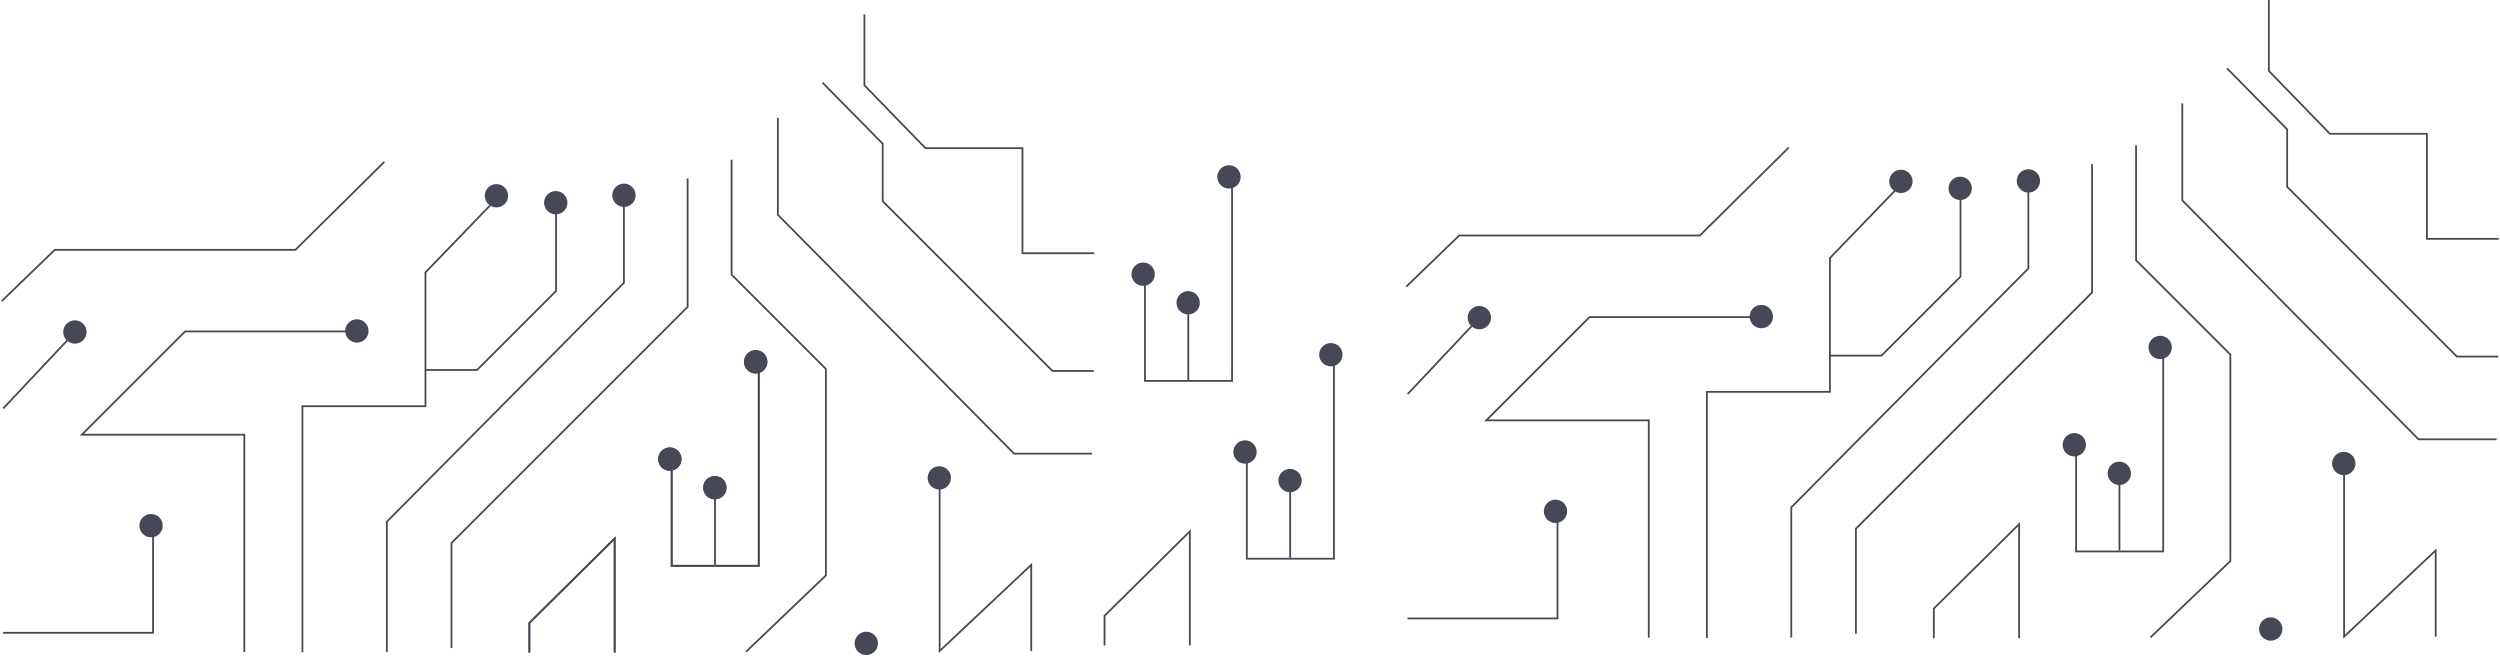 <svg width="1392" height="365" viewBox="0 0 1392 365" fill="none" xmlns="http://www.w3.org/2000/svg">
<path d="M251.374 360.841V302.341L382.874 170.841V99.341" stroke="#464855"/>
<path d="M1033.37 352.841V294.341L1164.87 162.841V91.341" stroke="#464855"/>
<path d="M168.396 363.188V226.188H236.896V151.688L277.396 109.688" stroke="#464855"/>
<path d="M950.396 355.188V218.188H1018.9V143.688L1059.4 101.688" stroke="#464855"/>
<path d="M309.614 113.002V162.002L265.614 206.002H236.614" stroke="#464855"/>
<path d="M1091.61 105.002V154.002L1047.61 198.002H1018.61" stroke="#464855"/>
<path d="M215.395 362.972V290.472L347.395 157.472V108.472" stroke="#464855"/>
<path d="M997.395 354.972V282.472L1129.39 149.472V100.472" stroke="#464855"/>
<path d="M1.718 352.349H85.218V295.849" stroke="#464855"/>
<path d="M783.718 344.349H867.218V287.849" stroke="#464855"/>
<path d="M136.033 363.058V242.058H45.533L103.033 184.558L199.033 184.558" stroke="#464855"/>
<path d="M918.033 355.058V234.058H827.533L885.033 176.558L981.033 176.558" stroke="#464855"/>
<path d="M294.747 363.336V346.836L342.247 299.836V363.336" stroke="#464855"/>
<path d="M294.747 363.336V346.836L342.247 299.836V363.336" stroke="#464855"/>
<path d="M615 359.377V342.877L662.5 295.877V359.377" stroke="#464855"/>
<path d="M1076.75 355.336V338.836L1124.25 291.836V355.336" stroke="#464855"/>
<path d="M373.981 258.042V315.042H422.481V203.042" stroke="#464855"/>
<path d="M373.981 258.042V315.042H422.481V203.042" stroke="#464855"/>
<path d="M694.234 254.083V311.083H742.734V199.083" stroke="#464855"/>
<path d="M637.514 155.083V212.083H686.014V100.083" stroke="#464855"/>
<path d="M1155.98 250.042V307.042H1204.48V195.042" stroke="#464855"/>
<path d="M398.105 314.543V271.043" stroke="#464855"/>
<path d="M718.358 310.584V267.084" stroke="#464855"/>
<path d="M661.638 211.584V168.084" stroke="#464855"/>
<path d="M1180.11 306.543V263.043" stroke="#464855"/>
<path d="M415.359 362.912L459.859 320.412V205.412L407.359 152.912V88.912" stroke="#464855"/>
<path d="M1197.36 354.912L1241.86 312.412V197.412L1189.36 144.912V80.912" stroke="#464855"/>
<path d="M574.185 362.489V314.489L523.185 362.489V265.489" stroke="#464855"/>
<path d="M1356.18 354.489V306.489L1305.18 354.489V257.489" stroke="#464855"/>
<path d="M608.114 252.591L564.614 252.591L433.114 119.591V65.591" stroke="#464855"/>
<path d="M1390.11 244.591L1346.61 244.591L1215.11 111.591V57.591" stroke="#464855"/>
<path d="M608.993 206.544H585.993L491.493 112.044V80.044L457.993 46.044" stroke="#464855"/>
<path d="M1390.99 198.544H1367.99L1273.49 104.044V72.044L1239.99 38.044" stroke="#464855"/>
<path d="M609.303 141H569.303V82.5H515.303L481.303 47.5V8" stroke="#464855"/>
<path d="M1391.3 133H1351.3V74.5H1297.3L1263.3 39.5V0" stroke="#464855"/>
<path d="M1 167.611L30.5 139.111H164.5L214 90.111" stroke="#464855"/>
<path d="M783 159.611L812.5 131.111H946.5L996 82.111" stroke="#464855"/>
<path d="M1.784 227.427L41.784 184.927" stroke="#464855"/>
<path d="M783.784 219.427L823.784 176.927" stroke="#464855"/>
<circle cx="84.103" cy="292.699" r="6.5" transform="rotate(-90 84.103 292.699)" fill="#464855"/>
<circle cx="866.103" cy="284.699" r="6.5" transform="rotate(-90 866.103 284.699)" fill="#464855"/>
<circle cx="41.705" cy="184.854" r="6.5" transform="rotate(-90 41.705 184.854)" fill="#464855"/>
<circle cx="823.705" cy="176.854" r="6.5" transform="rotate(-90 823.705 176.854)" fill="#464855"/>
<circle cx="198.704" cy="184.276" r="6.5" transform="rotate(-90 198.704 184.276)" fill="#464855"/>
<circle cx="980.704" cy="176.276" r="6.5" transform="rotate(-90 980.704 176.276)" fill="#464855"/>
<circle cx="398.026" cy="271.543" r="6.5" transform="rotate(-90 398.026 271.543)" fill="#464855"/>
<circle cx="398.026" cy="271.543" r="6.5" transform="rotate(-90 398.026 271.543)" fill="#464855"/>
<circle cx="718.279" cy="267.584" r="6.5" transform="rotate(-90 718.279 267.584)" fill="#464855"/>
<circle cx="661.559" cy="168.584" r="6.5" transform="rotate(-90 661.559 168.584)" fill="#464855"/>
<circle cx="1180.03" cy="263.543" r="6.5" transform="rotate(-90 1180.03 263.543)" fill="#464855"/>
<circle cx="482.346" cy="358.233" r="6.5" transform="rotate(-90 482.346 358.233)" fill="#464855"/>
<circle cx="1264.35" cy="350.233" r="6.5" transform="rotate(-90 1264.35 350.233)" fill="#464855"/>
<circle cx="523.008" cy="266.083" r="6.5" transform="rotate(-90 523.008 266.083)" fill="#464855"/>
<circle cx="1305.01" cy="258.083" r="6.5" transform="rotate(-90 1305.01 258.083)" fill="#464855"/>
<circle cx="420.769" cy="201.459" r="6.5" transform="rotate(-90 420.769 201.459)" fill="#464855"/>
<circle cx="420.769" cy="201.459" r="6.5" transform="rotate(-90 420.769 201.459)" fill="#464855"/>
<circle cx="741.021" cy="197.5" r="6.5" transform="rotate(-90 741.021 197.5)" fill="#464855"/>
<circle cx="684.301" cy="98.5" r="6.5" transform="rotate(-90 684.301 98.5)" fill="#464855"/>
<circle cx="1202.77" cy="193.459" r="6.5" transform="rotate(-90 1202.77 193.459)" fill="#464855"/>
<circle cx="347.427" cy="108.729" r="6.5" transform="rotate(-90 347.427 108.729)" fill="#464855"/>
<circle cx="1129.43" cy="100.729" r="6.5" transform="rotate(-90 1129.43 100.729)" fill="#464855"/>
<circle cx="309.442" cy="112.868" r="6.5" transform="rotate(-90 309.442 112.868)" fill="#464855"/>
<circle cx="1091.44" cy="104.868" r="6.5" transform="rotate(-90 1091.44 104.868)" fill="#464855"/>
<circle cx="276.428" cy="108.99" r="6.5" transform="rotate(-90 276.428 108.99)" fill="#464855"/>
<circle cx="1058.43" cy="100.99" r="6.5" transform="rotate(-90 1058.43 100.99)" fill="#464855"/>
<circle cx="372.968" cy="255.635" r="6.5" transform="rotate(-90 372.968 255.635)" fill="#464855"/>
<circle cx="372.968" cy="255.635" r="6.5" transform="rotate(-90 372.968 255.635)" fill="#464855"/>
<circle cx="693.221" cy="251.676" r="6.5" transform="rotate(-90 693.221 251.676)" fill="#464855"/>
<circle cx="636.5" cy="152.676" r="6.5" transform="rotate(-90 636.5 152.676)" fill="#464855"/>
<circle cx="1154.97" cy="247.635" r="6.5" transform="rotate(-90 1154.97 247.635)" fill="#464855"/>
</svg>
